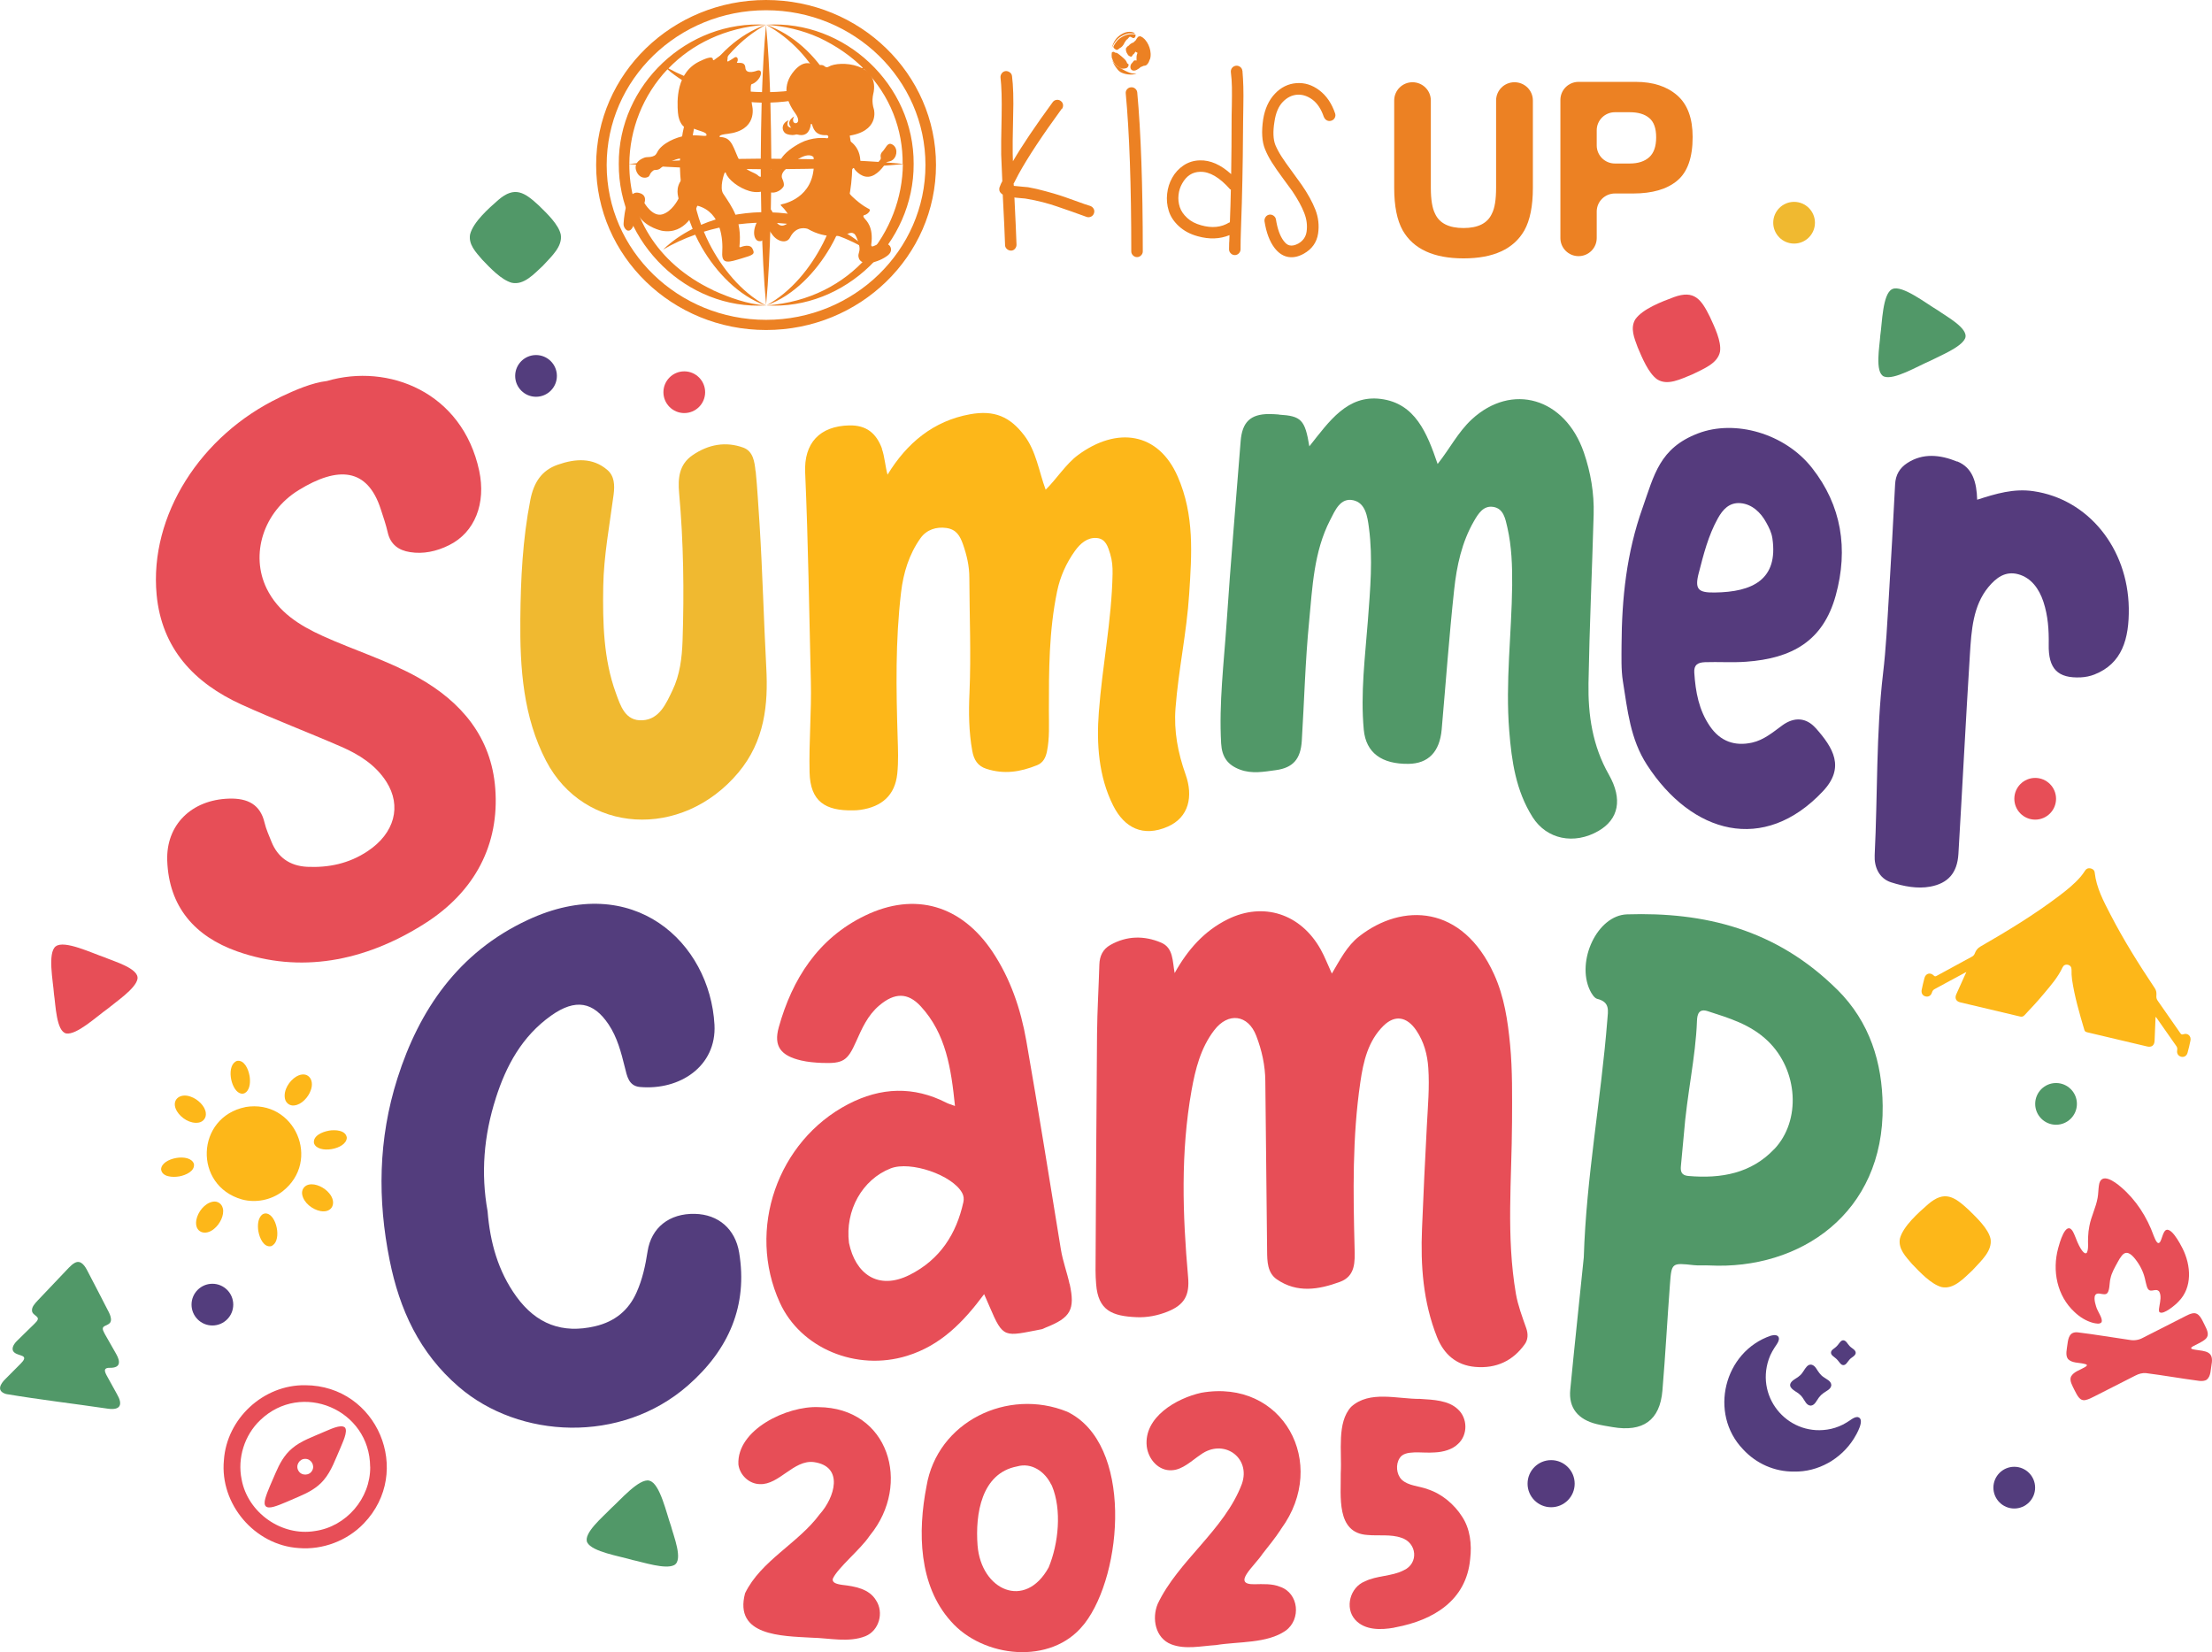 <?xml version="1.0" encoding="UTF-8"?>
<svg id="Layer_1" data-name="Layer 1" xmlns="http://www.w3.org/2000/svg" viewBox="0 0 295.88 220.98">
  <defs>
    <style>
      .cls-1 {
        fill: #553b7d;
      }

      .cls-2 {
        fill: #e74e57;
      }

      .cls-3 {
        fill: #f0b930;
      }

      .cls-4 {
        fill: #519868;
      }

      .cls-5, .cls-6 {
        fill: #ec8123;
      }

      .cls-6 {
        fill-rule: evenodd;
      }

      .cls-7 {
        fill: #533d7d;
      }

      .cls-8 {
        fill: #fdb719;
      }
    </style>
  </defs>
  <path class="cls-2" d="M157.13,130.14c1.74-3.12,3.95-5.63,7.09-7.18,4.77-2.36,9.76-.75,12.43,4.02.55.98.95,2.05,1.5,3.24,1.08-1.82,2.02-3.7,3.66-4.98,5.77-4.5,13.79-4.25,18.03,5.06,1.38,3.03,1.84,6.22,2.15,9.42.33,3.46.27,6.91.26,10.37-.03,7.65-.8,15.27.52,22.97.27,1.55.85,3.08,1.38,4.59.29.82.22,1.57-.2,2.15-1.56,2.19-3.78,3.28-6.63,3.03-2.53-.22-4.19-1.7-5.1-3.98-1.88-4.74-2.21-9.6-2.01-14.5.18-4.61.41-9.22.65-13.83.13-2.55.37-5.1.19-7.68-.12-1.79-.57-3.48-1.6-5.01-1.26-1.86-2.86-2.13-4.39-.63-2.07,2.04-2.7,4.78-3.1,7.55-1.08,7.33-.96,14.75-.77,22.18.05,1.84.14,3.77-1.99,4.54-2.78,1.01-5.68,1.53-8.41-.35-1.26-.87-1.29-2.4-1.3-3.78-.08-7.59-.16-15.18-.24-22.77-.02-2.08-.47-4.09-1.21-6.02-1.09-2.85-3.75-3.2-5.62-.76-1.82,2.37-2.53,5.22-3.04,8.07-1.47,8.26-1.2,16.6-.46,24.95.22,2.43-.48,3.73-2.78,4.64-1.31.52-2.71.79-4.1.73-3.28-.14-5.15-.89-5.42-4.41-.05-.62-.08-1.23-.08-1.85.06-10.55.11-21.11.2-31.66.03-3.08.22-6.16.31-9.24.03-1.14.47-2.06,1.46-2.62,2.2-1.25,4.54-1.28,6.8-.32,1.66.7,1.51,2.49,1.81,4.06"/>
  <path class="cls-2" d="M37.41,53.16c-10.56,5.04-17.45,15.78-16.46,26.38.68,7.2,5.01,11.81,11.36,14.7,4.35,1.98,8.89,3.7,13.34,5.64,2.41,1.05,4.6,2.44,6.03,4.68,2.07,3.25,1.11,6.88-2.49,9.28-2.54,1.7-5.3,2.23-8.11,2.1-2.36-.12-3.95-1.31-4.77-3.36-.33-.83-.71-1.65-.92-2.53-.56-2.42-2.23-3.31-4.76-3.23-5.02.15-8.43,3.52-8.26,8.29.22,6.2,3.71,10.14,9.35,12.14,8.37,2.96,16.99,1.41,25.03-3.68,6.85-4.32,10.05-10.68,9.5-18.07-.51-6.93-4.58-11.65-10.31-14.87-4.05-2.27-8.57-3.66-12.76-5.56-3.15-1.43-5.96-3.2-7.51-6.35-2.21-4.51-.49-10.23,4.29-13.17,5.24-3.22,9.18-2.99,10.97,2.55.33,1.02.69,2.04.93,3.1.36,1.61,1.44,2.41,3,2.65,1.75.28,3.52-.09,5.21-.93,3.47-1.72,4.95-5.61,4.03-9.95-2.26-10.54-12.17-14.42-20.37-12.01-2.01.24-4.17,1.17-6.31,2.18"/>
  <path class="cls-8" d="M117.99,60.04c-.78-2.12-2.12-3.19-4.4-3.14-3.95.09-6.07,2.37-5.89,6.31.41,9.37.53,18.57.76,27.93.1,4.04-.27,8.1-.17,12.19.1,3.86,2.09,5.14,5.84,5.06.29,0,.66-.02.97-.07,2.85-.41,4.62-1.95,4.92-4.83.17-1.68.1-3.25.05-4.85-.2-6.54-.31-12.91.46-19.43.31-2.58,1.06-5.07,2.6-7.23.81-1.14,2.13-1.55,3.46-1.36s1.82,1.05,2.22,2.18c.52,1.49.85,2.93.85,4.48.02,5.14.24,10.27.02,15.38-.12,2.61-.09,5.23.37,7.76.21,1.2.73,2.04,1.88,2.41,2.37.77,4.53.43,6.79-.48.8-.32,1.15-1,1.32-1.83.37-1.79.26-3.62.26-5.46,0-5.39,0-10.63,1.1-15.96.4-1.95,1.21-3.77,2.39-5.42.71-.99,1.67-1.82,2.9-1.72,1.23.09,1.52,1.2,1.81,2.13.28.93.33,1.71.32,2.64-.12,6.3-1.36,12.18-1.84,18.54-.32,4.16-.04,8.57,1.91,12.46,1.51,3.02,4.02,4.27,7.3,2.84,2.86-1.25,3.43-4.07,2.4-6.97-1.03-2.9-1.59-5.8-1.35-8.89.4-5.21,1.49-10.02,1.83-15.3.34-5.28.72-10.49-1.53-15.65-2.6-5.98-8.15-6.73-13.35-2.89-1.6,1.18-2.89,3.23-4.32,4.63-.9-2.42-1.26-5.17-2.88-7.28-1.89-2.48-3.98-3.4-7.23-2.81-4.89.88-8.46,3.84-11.04,8.08-.3-1.05-.39-2.46-.76-3.46"/>
  <path class="cls-7" d="M66.32,146.88c1.37-4.29,3.48-8.26,7.42-11.05,3.25-2.3,5.64-1.83,7.66,1.18,1.17,1.75,1.68,3.74,2.18,5.75.29,1.15.5,2.49,2.01,2.63,5.35.48,10.27-2.78,9.98-8.32-.61-11-10.86-20.64-25-14.01-9.29,4.33-14.51,12.07-17.4,21.14-2.61,8.19-2.67,16.32-1.05,24.37,1.32,6.58,3.96,12.38,9.26,16.94,8.07,6.95,21.67,7.64,30.62-.18,5.56-4.86,8.03-10.78,6.87-17.79-.52-3.16-2.78-5.11-5.92-5.18-3.41-.08-5.84,1.83-6.33,5.03-.29,1.87-.68,3.71-1.47,5.47-1.05,2.38-2.89,3.91-5.54,4.53-4.4,1.03-7.87-.29-10.54-3.97-2.46-3.4-3.52-7.27-3.85-11.41-.91-5.03-.52-10.08,1.1-15.12"/>
  <path class="cls-4" d="M171.05,55.44c-.44-.03-.88-.06-1.32-.06-2.47.01-3.58,1.08-3.78,3.63-.63,8.11-1.34,16.21-1.88,24.32-.36,5.36-1.03,10.7-.73,16.09.1,1.82.86,2.9,2.53,3.52,1.62.6,3.21.28,4.79.07,2.33-.32,3.32-1.51,3.47-3.93.33-5.32.46-10.65.98-15.95.44-4.61.63-9.34,2.81-13.57.68-1.32,1.37-3.02,3.09-2.65,1.64.36,1.9,2.16,2.1,3.68.55,4.15.17,8.27-.14,12.41-.37,4.85-1,9.71-.55,14.6.29,3.11,2.42,4.61,5.97,4.57,2.65-.03,4.18-1.59,4.45-4.58.55-6.24,1-12.49,1.67-18.71.34-3.2,1.03-6.37,2.64-9.16.58-1.01,1.27-2.13,2.59-1.92,1.39.22,1.62,1.6,1.89,2.76.58,2.55.66,5.14.64,7.73-.07,6.5-.92,12.95-.39,19.49.32,4.01.88,7.96,3.12,11.51,1.89,2.99,5.57,3.73,8.82,1.85,2.7-1.57,3.25-4.24,1.39-7.52-2.21-3.88-2.8-8.03-2.73-12.24.13-7.53.48-15.04.69-22.57.08-2.82-.39-5.61-1.31-8.29-2.53-7.33-9.64-9.37-14.99-4.43-1.83,1.69-2.96,3.95-4.57,5.97-1.42-4.16-3-8.11-7.59-8.7-4.48-.57-6.89,2.96-9.57,6.34-.58-3.57-1.09-4.06-4.06-4.24"/>
  <path class="cls-4" d="M245.76,132.38c-8.2-8.15-17.87-10.41-28.13-10.08-4,.13-6.81,6.26-4.96,10.15.21.45.6,1.06.97,1.15,1.76.43,1.45,1.6,1.36,2.81-.84,10.64-2.82,21.05-3.15,31.76-.6,5.91-1.24,11.8-1.81,17.71-.24,2.42,1.03,3.99,3.54,4.6.7.17,1.4.28,2.11.4,4.07.7,6.35-.9,6.68-4.9.4-4.74.65-9.52,1.01-14.27.21-2.82.26-2.81,3.18-2.49.69.08,1.39,0,2.08.04,12.11.62,23.38-6.96,23.19-21.36-.06-5.73-1.69-11.17-6.07-15.53M237.32,153.7c-3.05,3.22-7.04,3.98-11.5,3.59-.9-.08-1.05-.59-.98-1.32.15-1.62.3-3.25.38-4.07.44-5.7,1.59-10.43,1.77-15.36.03-.94.3-1.66,1.44-1.29,2.84.92,5.73,1.76,8.05,4,4.05,3.91,4.46,10.64.85,14.45"/>
  <path class="cls-2" d="M143.07,171.76c-.34-1.57-.91-3.07-1.17-4.67-1.52-9.32-3-18.62-4.62-27.88-.74-4.24-2.12-8.31-4.53-11.92-4.14-6.18-10.33-8.07-17.05-4.82-6.3,3.05-9.74,8.52-11.53,14.93-.72,2.57.3,3.81,2.98,4.44.89.21,1.84.29,2.77.33,2.89.11,3.45-.29,4.59-2.85.78-1.75,1.55-3.52,3.1-4.83,2.03-1.72,3.81-1.78,5.55.11,3.39,3.68,4.07,8.35,4.58,13.33-.6-.22-.9-.3-1.16-.44-4.37-2.22-8.73-2.09-13.15.21-9.4,4.91-13.59,16.72-9.12,26.53,2.78,6.11,10.23,9.22,17.02,7.12,4.53-1.4,7.54-4.53,10.31-8.25.27.63.49,1.13.71,1.63,1.87,4.38,1.95,4.03,6.99,3.06.18-.04.35-.15.53-.22,3.35-1.32,3.96-2.4,3.21-5.84M128.86,160.8c-.93,4.23-3.11,7.67-7.18,9.72-4.24,2.13-7.27-.15-8.12-4.28-.54-4.35,1.78-8.47,5.57-9.96,2.65-1.04,8.26.88,9.57,3.28.21.39.26.81.16,1.24"/>
  <path class="cls-3" d="M101.06,63.01c-.13-1.26-.32-2.66-1.64-3.14-2.32-.84-4.64-.46-6.79,1.02-1.82,1.25-1.96,3.11-1.79,5.06.59,6.54.68,13.14.46,19.76-.08,2.24-.34,4.54-1.36,6.65-.85,1.77-1.74,3.85-3.99,3.98-2.33.14-2.95-1.94-3.58-3.67-1.64-4.5-1.76-9.35-1.68-14.23.07-4.11.85-8.2,1.39-12.3.16-1.26.11-2.48-.86-3.3-1.93-1.64-4.23-1.52-6.62-.68-2.18.76-3.21,2.41-3.66,4.7-1.04,5.32-1.29,10.62-1.34,15.89-.07,6.66.4,13.18,3.44,19.01,5.09,9.78,18.15,10.6,25.72,1.58,3.54-4.23,4-9.11,3.74-14-.34-6.41-.5-12.83-.9-19.23-.17-2.37-.28-4.74-.52-7.09"/>
  <path class="cls-1" d="M242.87,97.39c-1.26-1.42-2.86-1.53-4.45-.38-1.22.89-2.47,1.97-4.06,2.32-2.31.51-4.24-.16-5.63-2.18-1.49-2.17-1.93-4.59-2.1-7.18-.06-1.01.41-1.36,1.43-1.4,1.71-.06,3.77.07,5.49-.06,6.12-.44,10.32-2.73,12.01-8.9,1.69-6.18.78-11.99-3.18-17.02-3.65-4.64-10.32-6.51-15.25-4.62-5.15,1.97-5.86,5.54-7.43,9.99-2.12,5.98-2.77,11.99-2.8,18.38,0,1.48-.07,3.21.18,4.78.62,3.85.98,7.73,3.22,11.18,5.99,9.24,15.63,11.94,23.53,3.54,3.01-3.19,1.38-5.82-.96-8.46M227.23,76.64c.63-2.44,1.26-4.99,2.56-7.32.63-1.13,1.5-2.15,3.03-2.02s2.7,1.24,3.43,2.58c.39.71.71,1.33.83,2.14.8,5.5-2.66,7.17-7.71,7.23-2.19.03-2.72-.39-2.14-2.62"/>
  <path class="cls-1" d="M261.79,61.74c-2.3-.94-4.6-1.16-6.68.2-.99.65-1.56,1.55-1.62,2.87-.26,5.03-.53,10.06-.84,15.07-.21,3.41-.37,6.83-.77,10.19-.94,8.03-.72,16.22-1.12,24.31-.08,1.55.57,3.12,2.21,3.64,1.71.54,3.49.89,5.23.57,2.37-.44,3.61-1.83,3.76-4.37.53-8.9.98-17.83,1.54-26.74.2-3.2.42-6.45,2.45-8.93,1.05-1.27,2.28-2.21,4.02-1.74,1.72.47,2.78,1.93,3.36,3.68.62,1.88.74,3.78.71,5.69-.07,3.29,1.21,4.57,4.3,4.42.62-.03,1.25-.16,1.81-.38,3.71-1.46,4.66-4.77,4.6-8.89-.13-8.02-5.43-14.56-12.74-15.63-2.65-.39-5.03.33-7.54,1.14-.07-2.3-.58-4.27-2.66-5.12"/>
  <path class="cls-7" d="M239.98,196.83c-2.62.03-5.08-1.07-6.84-2.99-4.58-4.78-2.56-13.05,3.74-15.19,1-.28,1.38.27.8,1.13-.44.64-.85,1.3-1.09,2.03-1.81,5.33,2.83,10.52,8.33,9.31.74-.17,1.43-.45,2.08-.85.45-.25,1-.78,1.5-.73,1.06.25-.2,2.37-.54,2.91-1.71,2.71-4.77,4.45-7.98,4.38h-.01Z"/>
  <path class="cls-7" d="M242.19,188.01c-.56-.04-.76-.64-1.06-1.05-.16-.23-.36-.43-.58-.6-.51-.36-1.52-.81-.91-1.54.31-.35.8-.52,1.13-.85.38-.32.58-.84.91-1.19.43-.46.93-.25,1.25.24.28.43.55.88.99,1.17.4.3,1.01.51,1.04,1.07-.04.56-.65.77-1.05,1.07-.23.16-.43.36-.6.58-.31.39-.54,1.06-1.1,1.1h-.01Z"/>
  <path class="cls-7" d="M248.23,180.94c-.04.45-.61.61-.86.94-.26.28-.47.79-.89.7-.26-.05-.45-.39-.65-.62-.18-.23-.43-.39-.65-.58-.35-.27-.35-.64,0-.9.23-.18.47-.35.65-.58.22-.26.41-.63.73-.63.4.03.57.5.83.75.25.31.82.5.83.91h0Z"/>
  <path class="cls-8" d="M32.83,148.07c6.6-1.09,10.21,7.2,4.94,11.3-1.52,1.15-3.57,1.56-5.41,1.06-6.51-1.85-6.18-10.99.46-12.35h.02Z"/>
  <path class="cls-8" d="M27.53,148.88c.08.62-.33,1.16-.94,1.27-1.12.2-2.36-.58-2.93-1.53-.85-1.46.38-2.49,1.86-1.93.91.31,1.91,1.23,2.01,2.17v.02Z"/>
  <path class="cls-8" d="M41.3,158.45c.92-.22,2.13.41,2.73,1.15,1.02,1.18.5,2.67-1.15,2.39-1.08-.2-2.26-1.1-2.46-2.22-.11-.61.26-1.18.87-1.32h.02Z"/>
  <path class="cls-8" d="M39.37,147.86c-.61.08-1.15-.33-1.26-.93-.21-1.12.58-2.37,1.53-2.94,1.47-.85,2.49.38,1.92,1.86-.31.9-1.23,1.91-2.17,2h-.02Z"/>
  <path class="cls-8" d="M29.81,161.62c.22.92-.41,2.13-1.16,2.73-1.18,1.02-2.67.49-2.39-1.16.2-1.08,1.1-2.26,2.22-2.46.61-.11,1.18.26,1.32.87v.02Z"/>
  <path class="cls-8" d="M34.56,164.7c-.12-.75-.08-1.66.43-2.17.25-.24.59-.29.9-.15,1.24.56,1.79,3.8.35,4.31-.98.16-1.52-1.11-1.67-1.96v-.02Z"/>
  <path class="cls-8" d="M43.98,151.23c.86-.15,2.28-.07,2.41.94-.04,1.59-3.9,2.24-4.39.74-.17-.98,1.1-1.52,1.96-1.67h.02Z"/>
  <path class="cls-8" d="M33.38,143.88c.12.75.09,1.66-.43,2.18-.26.24-.59.29-.9.15-1.24-.56-1.79-3.79-.35-4.31.98-.17,1.52,1.11,1.67,1.96v.02Z"/>
  <path class="cls-8" d="M23.96,157.35c-.86.15-2.29.08-2.41-.94.02-1.55,3.88-2.27,4.39-.73.15.97-1.1,1.51-1.96,1.67h-.02Z"/>
  <path class="cls-4" d="M5.05,176.29c-.15-.33-.67-.47-.76-.89-.1-.57.38-1.04.74-1.44,1.4-1.47,2.79-2.95,4.19-4.41.24-.24.51-.5.81-.65.83-.43,1.38.51,1.7,1.15.95,1.84,1.92,3.67,2.85,5.51.16.33.32.76.25,1.11-.07.48-.68.56-.97.79-.29.27.06.74.2,1.04.45.79.9,1.58,1.35,2.37.24.42.48.84.5,1.28.04.68-.64.81-1.18.8-.87-.02-.8.38-.47,1.01.46.84.93,1.68,1.39,2.52.79,1.35.51,2.18-1.21,1.94-4.53-.67-9.1-1.2-13.62-1.96-1.32-.39-.8-1.34-.07-2.04.67-.68,1.34-1.34,2.01-2.02.18-.19.41-.42.47-.66.07-.36-.43-.43-.72-.54-.2-.07-.41-.15-.57-.28-.53-.43-.14-1.09.29-1.53.76-.76,1.54-1.5,2.31-2.26.21-.23.58-.51.52-.84h0Z"/>
  <path class="cls-2" d="M40.84,185.28c9.62.05,14.48,11.55,7.83,18.48-2.22,2.32-5.5,3.57-8.72,3.3-5.88-.38-10.57-5.88-10-11.76.38-5.56,5.29-10.1,10.87-10.02h.02ZM49.51,196.19c-.04-7.65-9.18-11.54-14.7-6.24-2.1,1.99-3.08,5.08-2.49,7.93.82,4.45,5.34,7.65,9.82,6.9,4.17-.59,7.42-4.36,7.38-8.57v-.02Z"/>
  <path class="cls-2" d="M46.13,190.92c.46.54-.35,2.1-.6,2.76-.66,1.48-1.2,3.09-2.23,4.29-.86,1.03-2.06,1.67-3.28,2.19-1.07.44-2.42,1.1-3.42,1.38-1.03.28-1.4-.09-1.11-1.12.29-1.01.94-2.36,1.38-3.42.52-1.21,1.16-2.4,2.19-3.26,1.21-1.04,2.83-1.57,4.31-2.23.65-.25,2.22-1.07,2.75-.58h0ZM40.82,195.13c-.8-.01-1.32.91-.9,1.59.4.71,1.49.68,1.85-.05.37-.67-.16-1.55-.93-1.54h-.02Z"/>
  <path class="cls-8" d="M263.03,130c-.91.49-1.74.94-2.58,1.39-.55.3-1.09.6-1.64.89-.19.1-.32.23-.38.45-.13.45-.48.65-.89.54-.38-.1-.58-.45-.49-.89.11-.53.23-1.05.37-1.57.17-.62.78-.79,1.24-.33.14.14.23.13.38.05,1.59-.87,3.17-1.73,4.76-2.59.18-.1.29-.25.36-.44.14-.37.35-.66.72-.88,3.63-2.09,7.21-4.26,10.56-6.8,1.03-.78,2.04-1.59,2.89-2.58.21-.25.4-.52.58-.8.17-.26.42-.36.73-.29.31.07.52.26.55.56.23,2.06,1.19,3.84,2.11,5.62,1.76,3.41,3.8,6.66,5.93,9.85.22.32.24.66.21,1.01-.02.25.03.45.17.65,1.02,1.45,2.03,2.9,3.04,4.36.12.17.21.2.42.13.57-.19,1.04.25.93.84-.11.55-.24,1.1-.39,1.64-.11.41-.45.62-.83.54-.4-.09-.63-.42-.56-.85.04-.22.02-.4-.11-.58-.89-1.27-1.78-2.54-2.67-3.81-.02-.03-.05-.05-.11-.1-.04,1.09-.09,2.14-.13,3.2-.03.62-.39.9-1,.76-2.65-.62-5.3-1.25-7.95-1.88-.19-.05-.37-.08-.44-.32-.66-2.23-1.31-4.45-1.65-6.75-.06-.44-.08-.87-.07-1.31,0-.33-.14-.57-.47-.66-.33-.08-.59.05-.73.34-.61,1.32-1.55,2.39-2.47,3.49-.83,1-1.72,1.96-2.62,2.91-.17.18-.33.23-.58.18-2.67-.64-5.35-1.27-8.02-1.9-.56-.13-.76-.56-.52-1.09.43-.97.87-1.93,1.35-2.99"/>
  <path class="cls-2" d="M288.86,175.52c-.16-.26-.03-.61,0-.9.1-.59.26-1.3-.03-1.85-.51-.67-1.35.51-1.69-.79-.1-.31-.16-.67-.24-.99-.23-.96-.69-1.83-1.3-2.6-.49-.61-1.16-1.24-1.79-.43-.2.24-.37.53-.52.81-.39.72-.83,1.44-.99,2.23-.17.55-.05,1.81-.57,2.07-.34.13-.76-.08-1.11-.05-.73.07-.39,1.24-.25,1.7.19.72.97,1.65.73,2.14-.23.29-.74.17-1.17.07-.91-.25-1.75-.78-2.44-1.44-2.34-2.16-3.01-5.52-2.18-8.56.17-.63.97-3.59,1.88-2.34.36.56.57,1.39.91,2.02.15.28.71,1.35,1.05.93.26-.57.1-1.28.16-2.11.02-.49.07-.97.17-1.45.24-1.29.88-2.48,1.1-3.76.1-.53.09-1.1.17-1.63.23-1.92,2.14-.53,2.96.19,2.01,1.71,3.47,4,4.37,6.5.16.36.51,1.43.89.78.17-.3.32-.98.53-1.31.72-1.12,2.15,1.66,2.44,2.23,1.14,2.27,1.34,5.23-.53,7.1-.37.43-2.04,1.82-2.52,1.44h0Z"/>
  <path class="cls-2" d="M279.15,182.59c-.02-.08-.18-.14-.4-.18-.7-.17-1.58-.08-2.12-.62-.41-.5-.15-1.39-.08-2.03.11-.87.32-1.66,1.38-1.55,2.32.28,4.62.68,6.94,1.01.6.11,1.21.02,1.74-.27,1.93-.98,3.85-1.96,5.78-2.94.26-.13.54-.27.82-.33.99-.26,1.35.93,1.72,1.61.3.6.63,1.28.13,1.77-.46.44-1.1.67-1.64.97-.66.34-.2.44.21.5,1.37.21,2.53.17,2.19,1.99-.13.67-.07,1.53-.63,2.01-.28.2-.67.2-1.01.17-2.38-.31-4.77-.74-7.14-1.04-.49-.04-.96.1-1.39.32-1.85.94-3.7,1.88-5.55,2.82-.34.17-.72.37-1.09.45-.85.23-1.2-.73-1.53-1.33-.26-.54-.7-1.26-.46-1.79.36-.67,1.22-.88,1.83-1.25.2-.11.32-.22.3-.3h0Z"/>
  <path class="cls-4" d="M72.66,35.51c-1.26,1.16-2.58,2.66-4.21,2.31-1.38-.38-2.87-1.96-3.94-3.08-.87-1.01-1.87-2.04-1.63-3.39.42-1.66,2.49-3.48,3.78-4.61,2.2-1.89,3.51-1.02,5.43.76,1.08,1.06,2.63,2.52,2.92,3.88.25,1.58-1.2,2.87-2.33,4.1l-.02.02Z"/>
  <path class="cls-2" d="M226.41,50.06c-1.59.64-3.36,1.58-4.76.67-1.16-.84-1.99-2.85-2.59-4.27-.46-1.25-1.03-2.57-.32-3.75.98-1.4,3.56-2.37,5.17-2.97,2.72-.99,3.65.29,4.81,2.64.63,1.37,1.56,3.29,1.35,4.66-.32,1.57-2.14,2.26-3.64,3.01h-.03Z"/>
  <path class="cls-8" d="M263.91,169.84c-1.26,1.17-2.58,2.66-4.21,2.31-1.38-.38-2.87-1.96-3.94-3.08-.87-1.01-1.87-2.04-1.63-3.39.42-1.66,2.49-3.48,3.78-4.61,2.2-1.89,3.51-1.02,5.43.76,1.08,1.06,2.63,2.52,2.92,3.88.25,1.58-1.2,2.87-2.33,4.1l-.02.02Z"/>
  <path class="cls-7" d="M71.7,53.07h0c-1.54,0-2.79-1.25-2.79-2.79s1.25-2.79,2.79-2.79,2.79,1.25,2.79,2.79-1.25,2.79-2.79,2.79"/>
  <path class="cls-1" d="M207.48,201.6h0c-1.74,0-3.15-1.41-3.15-3.15s1.41-3.15,3.15-3.15,3.15,1.41,3.15,3.15-1.41,3.15-3.15,3.15"/>
  <path class="cls-7" d="M269.43,201.77h0c-1.54,0-2.79-1.25-2.79-2.79s1.25-2.79,2.79-2.79,2.79,1.25,2.79,2.79-1.25,2.79-2.79,2.79"/>
  <path class="cls-4" d="M275.02,150.44h0c-1.54,0-2.79-1.25-2.79-2.79s1.25-2.79,2.79-2.79,2.79,1.25,2.79,2.79-1.25,2.79-2.79,2.79"/>
  <path class="cls-2" d="M91.53,55.25h0c-1.54,0-2.79-1.25-2.79-2.79s1.25-2.79,2.79-2.79,2.79,1.25,2.79,2.79-1.25,2.79-2.79,2.79"/>
  <path class="cls-3" d="M239.98,32.58h0c-1.54,0-2.79-1.25-2.79-2.79s1.25-2.79,2.79-2.79,2.79,1.25,2.79,2.79-1.25,2.79-2.79,2.79"/>
  <path class="cls-2" d="M272.23,109.63h0c-1.54,0-2.79-1.25-2.79-2.79s1.25-2.79,2.79-2.79,2.79,1.25,2.79,2.79-1.25,2.79-2.79,2.79"/>
  <path class="cls-7" d="M28.41,177.29h0c-1.54,0-2.79-1.25-2.79-2.79s1.25-2.79,2.79-2.79,2.79,1.25,2.79,2.79-1.25,2.79-2.79,2.79"/>
  <path class="cls-4" d="M253.09,38.68c-1.28.62-1.33,4.54-1.58,6.19-.08,1.39-.77,4.95.49,5.49,1.32.52,4.44-1.35,6.15-2.08,1.25-.66,4.19-1.81,4.71-3.03.53-1.32-2.59-2.97-3.68-3.76-1.47-.85-4.78-3.45-6.07-2.82h-.01Z"/>
  <path class="cls-2" d="M7.45,126.58c-1.12.88-.34,4.72-.23,6.38.22,1.38.3,5,1.64,5.27,1.4.23,4.06-2.26,5.57-3.33,1.08-.91,3.71-2.65,3.96-3.96.24-1.4-3.16-2.35-4.4-2.89-1.61-.53-5.4-2.36-6.53-1.47h-.01Z"/>
  <path class="cls-4" d="M86.86,198.04c-1.38-.34-3.92,2.64-5.17,3.75-.95,1.02-3.75,3.32-3.13,4.54.68,1.24,4.28,1.8,6.06,2.33,1.39.29,4.38,1.29,5.56.68,1.25-.67-.1-3.94-.43-5.24-.58-1.59-1.47-5.71-2.87-6.04h-.01Z"/>
  <path class="cls-6" d="M148.73,7.03c-.05.13-.04.51-.02.67.03.04.12.32.15.4.1.24.26.47.44.64.09.08.19.17.29.23h.03s.03.02.05.05c.06,0,.12.04.18.06.07.02.14.04.21.05.18.03.3.02.47.02.02-.02.03-.01.06-.02.08-.01.16-.05.2-.1.07-.08.08-.05.13-.18.14-.32-.08-.29-.15-.39-.02-.03-.07-.16-.09-.21-.08-.15-.15-.24-.27-.35-.06-.06-.09-.1-.16-.15-.03-.03-.04-.04-.08-.07-.03-.03-.05-.04-.08-.07-.13-.12-.55-.47-.7-.53-.09-.04-.24-.03-.25-.04-.06-.03-.06-.1-.2-.11-.11,0-.16.06-.23.08"/>
  <path class="cls-6" d="M148.93,6.29s.02.05.05.12c.02.05.05.06.09.08.07.04.23.28.47.13.18-.11.09-.09.2-.16.22-.13.26-.14.4-.3.28-.34.19-.37.41-.65.05-.06.1-.17.15-.21.04-.03.08-.03.11-.06.03-.03.05-.07.08-.1.16-.16.19-.31.42-.18.1.05.32.24.49.04.07-.08.09-.12.09-.26v-.11c-.2-.08-.81-.07-1.07,0-.46.12-1,.41-1.32.75-.03.03-.04.05-.07.08-.18.22-.28.35-.42.61-.04.07-.06.14-.09.21"/>
  <path class="cls-6" d="M152,9.84c-.51,0-.67,0-1.16-.22-.2-.08-.51-.24-.7-.35-.06-.04-.17-.11-.23-.12-.04-.01,0,0-.04-.02l-.02-.02s.04,0,.06.02c.3.07.32.04.61,0h0c-.17-.01-.29,0-.47-.03-.07-.01-.14-.03-.21-.05-.07-.02-.13-.05-.18-.06-.01,0-.04.03-.04,0t-.02-.01s0,0,0,0c0,0,0,0,0,0-.19-.11-.36-.26-.47-.39-.07-.08-.13-.14-.19-.24-.03-.05-.13-.27-.14-.29.05.32.28.68.43.89.2.28.35.5.63.68.24.15.67.28,1.01.32.41.05.8.03,1.16-.11"/>
  <path class="cls-6" d="M148.75,6.35s.17-.35.2-.41c.4-.72.94-1.14,1.73-1.4.46-.15.64-.06,1.12-.05-.05-.13-.32-.19-.45-.22-.74-.11-1.42.28-1.91.75-.1.1-.22.25-.3.38-.14.22-.34.65-.4.95"/>
  <path class="cls-6" d="M152.97,5.13h0s-.01-.02-.05-.05c-.02-.02-.02-.02-.06-.04.01.02.02.03.04.05.03.02.02.01.06.04"/>
  <path class="cls-6" d="M152.22,4.94c-.04.07-.11.14-.16.21-.11.16-.1.23-.25.34-.06.04-.06.05-.1.09-.16.17-.03.07-.24.15-.35.15-.47.38-.55.42-.05.03-.09.04-.12.07-.04.03-.04.06-.08.11-.04.05-.06.04-.09.1-.08.15.01.51.08.63.05.09.1.16.15.25.06.11.1.12.21.19.3.18.33.05.46-.17.04-.07.06-.05.11-.09.12-.1.19-.29.25-.33.07.05.15.12.26.15,0,.09-.09.21-.12.47-.02.18,0,.38,0,.57-.24-.03-.32-.09-.51.22-.03.05-.11.11-.18.2-.06.08-.09.17-.12.28-.11.55.32.79.8.56.08-.04.29-.17.36-.22.16-.14.15-.17.36-.23.11-.03.15-.1.28-.11.29-.02.38-.12.5-.28.06-.08.11-.14.15-.24.04-.08.07-.23.11-.28.12-.16.15-.63.13-.86-.03-.53-.21-1.05-.48-1.48-.07-.12-.35-.48-.45-.53-.03-.03-.03-.02-.06-.04-.02-.02-.03-.03-.04-.05l-.18-.11c-.05-.03-.12-.07-.19-.09-.05.02-.1.02-.15.04-.05.02-.09.04-.14.05"/>
  <path class="cls-5" d="M188.93,11h0c1.36,0,2.46,1.09,2.46,2.44v11.67c0,1.58.19,2.73.56,3.46.58,1.29,1.86,1.93,3.81,1.93s3.22-.64,3.8-1.93c.38-.73.56-1.88.56-3.46v-11.67c0-1.35,1.1-2.44,2.46-2.44s2.46,1.09,2.46,2.44v11.68c0,2.44-.38,4.34-1.14,5.7-1.42,2.49-4.13,3.74-8.13,3.74s-6.71-1.25-8.14-3.74c-.76-1.36-1.14-3.26-1.14-5.7v-11.68c0-1.35,1.1-2.44,2.45-2.44"/>
  <path class="cls-5" d="M224.34,24.17c-1.37,1.14-3.33,1.71-5.88,1.71h-2.45c-1.34,0-2.43,1.08-2.43,2.42v3.54c0,1.34-1.09,2.42-2.43,2.42s-2.43-1.08-2.43-2.42V13.37c0-1.34,1.09-2.42,2.43-2.42h7.64c2.32,0,4.17.6,5.55,1.8,1.38,1.2,2.07,3.06,2.07,5.58,0,2.75-.69,4.69-2.06,5.83M220.6,15.78c-.62-.52-1.49-.77-2.61-.77h-1.98c-1.34,0-2.43,1.08-2.43,2.42v2.02c0,1.34,1.09,2.42,2.43,2.42h1.98c1.12,0,1.99-.28,2.61-.84.62-.56.93-1.44.93-2.66s-.31-2.08-.93-2.59"/>
  <path class="cls-5" d="M142.02,14.55c-2.59,3.55-4.51,6.45-5.76,8.72l-.62,1.19-.06.09.03.31c.1,0,.21.01.31.03.23.02.53.05.92.09.35.04.57.06.68.06.78.14,1.57.32,2.35.54.79.21,1.42.4,1.89.55.47.15,1.17.4,2.09.73.92.34,1.59.57,2,.69.2.08.35.21.45.4.09.18.1.38.03.58-.07.2-.2.35-.38.44-.18.09-.38.11-.58.05l-2.03-.73-2.03-.7c-.45-.16-1.05-.34-1.8-.54-.75-.19-1.49-.35-2.23-.47-.06-.02-.25-.04-.55-.06-.41-.04-.73-.07-.95-.09l-.09-.03c.14,2.9.24,5.01.28,6.33,0,.2-.07.39-.21.55-.14.16-.32.24-.52.24s-.39-.07-.55-.21c-.16-.14-.25-.32-.25-.52-.04-1.29-.14-3.54-.31-6.76-.12-.08-.23-.17-.31-.27-.12-.14-.17-.32-.15-.52,0-.06,0-.12.03-.18.02-.04.04-.09.06-.15.02-.08.06-.18.12-.31l.19-.37c-.06-1.35-.11-2.53-.15-3.55-.02-.75,0-2.5.06-5.23.04-2.2-.01-3.89-.15-5.08-.02-.2.04-.39.17-.57.13-.17.3-.27.51-.29.2-.02.39.04.57.17.17.13.27.3.29.51.16,1.26.22,3.03.15,5.29-.06,2.69-.08,4.4-.06,5.14l.03.95c1.21-2.08,2.99-4.72,5.33-7.92.12-.16.29-.26.49-.29.21-.03.4.01.57.14.17.12.28.28.31.49.03.2-.02.4-.14.58"/>
  <path class="cls-5" d="M152.12,12.38c.49,5.3.74,12.39.74,21.25,0,.2-.08.38-.23.53-.15.15-.33.23-.54.23s-.39-.08-.54-.23c-.15-.15-.23-.33-.23-.53,0-8.89-.25-15.93-.74-21.13-.02-.2.03-.39.17-.55.13-.16.31-.26.52-.27.22-.02.4.03.57.17.16.13.26.31.28.53"/>
  <path class="cls-5" d="M166.19,9.47c.06.69.1,1.4.12,2.12.02.72.02,1.6,0,2.63-.02,1.03-.03,1.71-.03,2.03,0,1.9-.06,7.1-.17,10.9-.11,3.8-.17,4.3-.17,6.2,0,.2-.08.38-.23.54-.15.15-.33.23-.54.23s-.39-.08-.54-.23c-.15-.15-.23-.33-.23-.54,0-1.26.02-.33.06-1.9-1.29.53-2.71.58-4.25.15-1.03-.28-1.87-.74-2.54-1.36-.67-.62-1.11-1.3-1.34-2.05-.23-.74-.3-1.5-.21-2.28.08-.77.31-1.49.68-2.14.37-.67.88-1.22,1.52-1.65.65-.43,1.37-.65,2.17-.67,1.4-.04,2.79.57,4.19,1.84.04-1.75.06-5.67.06-7.03,0-.39,0-1.08.03-2.08.02-1,.02-1.84.01-2.54-.01-.69-.06-1.35-.14-1.99-.02-.22.04-.42.17-.58.13-.16.31-.25.52-.28.21-.02.4.04.57.17.16.13.26.3.28.51M164.56,25.34c-1.42-1.61-2.76-2.4-4.03-2.36-1.03.02-1.83.54-2.4,1.56-.27.47-.43.98-.49,1.54-.06.56,0,1.1.17,1.62.17.52.5,1,.99,1.45.48.45,1.1.77,1.86.98,1.44.41,2.69.29,3.76-.37.04,0,.07,0,.09-.03.02-.55.05-1.33.08-2.33.03-1,.05-1.67.05-2.02l-.06-.06Z"/>
  <path class="cls-5" d="M177.09,15.68c-.35-1.06-.86-1.84-1.52-2.34-.67-.5-1.36-.72-2.06-.67-.71.05-1.35.37-1.92.96-.57.59-.94,1.46-1.11,2.6-.23,1.37-.18,2.43.12,3.18.21.49.48,1,.82,1.53.34.53.81,1.2,1.42,2.02.6.82,1.03,1.41,1.28,1.77.8,1.16,1.41,2.26,1.82,3.3.41,1.04.53,2.11.37,3.21-.18,1.18-.82,2.08-1.91,2.69-.8.45-1.56.58-2.28.4-.62-.16-1.16-.55-1.63-1.16-.66-.86-1.11-2.05-1.35-3.58-.02-.2.03-.39.15-.57.12-.17.29-.27.49-.31.21-.03.4.02.57.14.17.12.28.28.32.49.2,1.28.55,2.25,1.05,2.9.25.33.5.52.77.58.33.08.72,0,1.17-.24.64-.37,1.01-.9,1.11-1.59.12-.82.02-1.66-.32-2.52-.34-.87-.87-1.83-1.58-2.89-.18-.26-.6-.83-1.23-1.68-.64-.86-1.14-1.59-1.52-2.19-.38-.6-.68-1.19-.91-1.76-.41-1-.49-2.32-.25-3.97.23-1.43.75-2.57,1.57-3.44.82-.87,1.79-1.34,2.89-1.42,1.09-.08,2.11.24,3.06.96.95.72,1.66,1.76,2.11,3.1.06.2.05.4-.05.58-.09.18-.24.31-.45.38-.21.07-.4.06-.59-.03-.18-.09-.32-.24-.4-.44"/>
  <path class="cls-5" d="M102.47,0c-12.55,0-22.73,9.88-22.73,22.07s10.18,22.07,22.73,22.07,22.73-9.88,22.73-22.07S115.02,0,102.47,0M102.47,42.78c-11.77,0-21.32-9.27-21.32-20.71S90.69,1.37,102.47,1.37s21.32,9.27,21.32,20.7-9.55,20.71-21.32,20.71"/>
  <path class="cls-5" d="M102.48,3.31s0,0,0,0c0,0,0,0,0,0-10.52-.67-19.79,8.05-19.71,18.61-.07,10.55,9.17,19.58,19.68,18.93,0,0,0,0,0,0,0,0,0,0,0,0,.01,0,.02,0,.04,0,0,0,0,.02,0,.03,0,0,0-.02,0-.03.01,0,.02,0,.04,0,0,0,0,0,0,0,0,0,0,0,0,0,10.51.65,19.75-8.38,19.68-18.93.07-10.56-9.19-19.28-19.71-18.61M120.75,21.92c-2.23-.21-4.49-.36-6.77-.46-.07-3.36-.86-6.7-2.39-9.69,1.45-.68,2.79-1.53,3.96-2.56,3.57,3.6,5.23,8.18,5.19,12.71M102.47,3.31s0,0,0,0c3.38,1.87,5.9,4.67,7.59,7.95-2.28.65-4.66,1.01-7.05,1.06-.1-3.03-.27-6.05-.55-9.02M101.76,21.22c-3.1.02-6.25.07-9.39.19.07-3.15.74-6.29,2.01-9.12,2.34.91,4.91,1.39,7.5,1.44-.07,2.51-.1,5.02-.12,7.49M101.76,22.63c.01,1.9.03,3.82.07,5.75-2.79.07-5.57.63-8.05,1.69-.88-2.42-1.35-5.02-1.41-7.62,3.14.12,6.29.16,9.39.18M103.17,22.64c3.1-.02,6.25-.07,9.39-.18-.06,2.63-.54,5.24-1.43,7.68-2.47-1.08-5.24-1.66-8.03-1.74.04-1.93.06-3.85.07-5.76M103.17,21.22c-.02-2.48-.05-4.98-.12-7.5,2.58-.07,5.14-.57,7.48-1.49,1.29,2.85,1.97,6.01,2.03,9.18-3.14-.12-6.29-.16-9.39-.18M109.55,5.03c2.33,1.1,4.28,2.47,5.86,4.03-1.35.75-2.79,1.38-4.27,1.87-.04-.06-.07-.13-.11-.19-1.93-3.31-4.92-6.15-8.56-7.43,2.46.17,4.87.73,7.07,1.72M102.47,3.3s0,0,0,0h0c-.28,2.96-.44,5.99-.54,9.02-2.39-.04-4.78-.37-7.08-1.01,1.68-3.3,4.22-6.14,7.62-8.01,0,0,0,0,0,0h0s0,0,0,0M102.45,3.31c-3.63,1.28-6.63,4.11-8.55,7.43-.05.09-.1.17-.15.26-1.51-.48-2.96-1.1-4.34-1.85,3.1-3.21,7.52-5.45,13.04-5.84M89.28,9.27c1.19,1.03,2.55,1.89,4.02,2.56-1.5,2.97-2.29,6.29-2.35,9.63-2.28.1-4.54.25-6.77.46.03-4.61,1.82-9.18,5.1-12.65M95.39,38.81c-7.75-3.65-11.25-10.3-11.21-16.87,2.23.21,4.49.36,6.77.46.06,2.81.62,5.61,1.7,8.21-1.46.74-2.8,1.66-3.95,2.77,1.36-.8,2.8-1.46,4.29-1.99.27.58.56,1.15.88,1.7,1.92,3.31,4.9,6.47,8.53,7.76-2.44-.17-4.83-1.04-7.02-2.03M102.42,40.84c-3.34-1.82-5.89-5.03-7.56-8.3-.26-.51-.49-1.02-.71-1.55,2.49-.76,5.11-1.17,7.73-1.21.1,3.6.27,7.53.6,11.05-.02,0-.03,0-.05,0M102.47,40.84c.33-3.52.5-7.45.6-11.05,2.62.07,5.22.49,7.7,1.27-.21.5-.43,1-.68,1.48-1.67,3.27-4.22,6.47-7.56,8.3-.02,0-.03,0-.05,0M102.53,40.84c3.63-1.29,6.61-4.45,8.53-7.76.31-.53.59-1.07.85-1.62,1.51.55,2.96,1.24,4.33,2.08-1.15-1.15-2.5-2.1-3.97-2.86,1.1-2.61,1.67-5.43,1.73-8.27,2.28-.1,4.54-.25,6.77-.46-.08,8.96-6.74,18.07-18.22,18.9"/>
  <path class="cls-5" d="M114.25,22.56s.8,1.17,1.93,1.08c1.1-.09,2.01-1.37,2.28-1.8.06-.09.15-.16.26-.19.26-.07.49-.09.72-.29.67-.58.62-1.75-.18-2.08-.57-.24-.77.54-1.23,1.01-.27.28-.26.57-.22.75.03.12,0,.24-.07.34-.2.28-.66.76-1.37.82-.81.07-1.14-.38-1.25-.57-.03-.05-.04-.11-.04-.17-.12-2.34-1.99-2.8-1.95-3.1.02-.18.18-.17.18-.17,4.42-.55,3.59-3.55,3.59-3.55-.34-1.04-.13-1.89-.11-1.97,0,0,0-.01,0-.02,1.07-4.19-4.48-4.62-5.97-3.72-.16.1-.36.08-.5-.05-.13-.12-.31-.19-.5-.19-.14,0-.27.04-.38.1-.14.08-.32.08-.46-.02-.47-.33-1.49-.75-2.73.68-1.69,1.97-1.12,3.99.11,5.68.32.44.42.77.41.99,0,0,0,0,0,0,0,.06-.02.12-.05.17-.06.13-.18.19-.3.19,0,0,0,0,0,0,0,0,0,0,0,0-.03,0-.07,0-.1-.02-.01,0-.03,0-.04-.01,0,0,0,0,0,0-.06-.03-.1-.08-.14-.13,0-.01-.02-.02-.02-.04,0-.01,0-.03-.01-.04-.06-.15-.05-.38.12-.67,0,0-.41.23-.6.6-.23.46.21.92.21.92-.89-.14-.35-1.01-.35-1.01,0,0-.28.12-.43.26-.67.61-.31,1.43.19,1.59.6.2,1,.13,1.18.07.08-.03.17-.02.25,0,1.45.38,1.72-.88,1.77-1.36h0s0,0,0,0,.02-.08.08-.07c.06,0,.08.07.08.07.17.48.38,1.49,1.89,1.44.02,0,.02,0,.04,0,.01,0,.02,0,.04,0,.12,0,.22.1.22.22,0,.09-.06.17-.14.2,0,0,0,0,0,0,0,0-1.4-.25-3.04.37-.55.21-1.92.94-2.73,1.84-.52.57-.85,1.34-.89,1.45-.01.03-.04.05-.06.05-.75.14-1.14.9-1.23,1.1-.01.03-.05.05-.08.05-.25-.05-.43.04-.56.16-.18.16-.45.18-.62,0-.49-.5-1.63-.6-2.27-1.57-.85-1.29-1.04-3.12-2.18-3.5-.59-.2-.74-.03-.75-.19-.02-.24.83-.33.94-.34,0,0,.02,0,.03,0l.78-.13c3.46-.77,2.59-3.76,2.59-3.76,0,0-.37-2.72-.03-2.78.34-.06,1.08-.64,1.21-1.3.15-.73-.5-.5-.5-.5,0,0-1.52.62-1.57-.4s-1.31-.44-1.11-.74c.2-.3.04-.56.04-.56,0,0-.13-.25-.45-.01-.18.14-.78.48-.78.48-.06.02-.13-.03-.12-.1.03-.13.06-.37.07-.78.02-.69-1.35.31-1.85.7-.06.04-.14,0-.14-.07.03-.67-1.52.12-1.52.12-3.51,1.46-3.26,5.57-3.16,6.95.1,1.38.8,2.08,1.12,2.02.32-.06.3-.45.3-.45.26.77,2.2.89,2.38,1.33.19.45-.49.11-2.24.16-1.2.04-3.08.71-4.03,1.81-.28.33-.28.51-.5.77-.2.24-.68.33-.97.33-.2,0-.4.02-.58.09-1.83.71-.9,2.07-.9,2.07,0,0,.4.76,1.22.57.59-.13.25-.48.95-.96.12-.09.63.05.98-.33.04-.04,1.65-1.36,3.03-1.27.38.02.69.37.67.74-.05.76-.65,1.75-.91,2.08-.93,1.17-.45,2.34-.44,2.53,0,.01,0,.02,0,.04-.09.18-.87,1.7-2.13,2.09-1.34.42-2.43-1.5-2.43-1.51,0-.02.47-1.13-.83-1.37-1.78-.32-1.96,4.13-1.96,4.21,0,.45.37.86.61.86.73.09.98-1.7,1.09-1.85.13-.17.31-.16.43.01.98,1.43,2.94,1.84,2.97,1.85h0c3.21.61,4.54-2.73,4.74-3.28.01-.04.06-.07.11-.05,3.13.89,3.36,4.52,3.25,6.22-.11,1.72.95,1.3,2.58.82,1.63-.48,1.84-.58,1.45-1.33-.32-.61-1.26-.31-1.61-.17-.06.02-.12-.03-.12-.09.38-3.56-1.03-5.34-2.18-7.09-.5-.77.11-2.64.21-2.79.04-.06.13-.04.15.03.3.92,1.77,2.02,3.15,2.42.96.28,1.71.09,2.09-.05.15-.06.32-.02.45.08.57.45,1.58,0,1.93-.5.04-.06.35-.25-.08-1.21-.26-.59.39-1.17.39-1.17,2.91-2.86,3.79-1.69,3.8-1.68h0c.52,5.08-3.45,6.15-4.32,6.32-.07.01-.09.1-.04.15,1.26,1.22,1.59,2.28.37,2.66-.39.12-.82-.09-1.09-.63-.24-.47-.34-1.24-.62-1.47-.42-.35-1.05.42-1.52,1.09-1.13,1.6-.77,2.99-.11,3.11.66.12.86-.53,1.07-1.37.15-.58.12-.31.78.55.71.94,1.91,1.17,2.33.35.85-1.69,2.27-1.2,2.36-1.17,0,0,0,0,.01,0,2.57,1.49,4.79.89,5.62.57.27-.1.57-.01.73.23.29.44.46,1.12.56,1.57.05.25.03.51-.04.75-.06.18-.11.41-.08.6.22,1.49,2.73.76,3.9-.15.7-.54.45-1.16.22-1.37-.63-.57-1.67-.09-2.07.1-.41.19-.34-.2-.34-.2.33-2.35-.64-3.18-.92-3.52-.28-.34-.02-.42-.02-.42,0,0,.3-.02.61-.37.31-.35.02-.46.02-.46,0,0-.92-.39-2.28-1.69-1.36-1.3-.28-2.85-.05-3.42.24-.57.38-.28.38-.28"/>
  <path class="cls-2" d="M116.28,205.48c-1.16,1.74-4.24,4.24-4.88,5.68-.12.5.4.71,1.29.83,1.67.19,3.57.52,4.49,2.06,1.08,1.64.41,4.04-1.4,4.79-2.24.9-4.82.26-7.18.21-4.05-.23-10.45-.22-8.94-5.94,2.11-4.37,7.12-6.68,9.99-10.58,1.99-2.21,3.3-6.4-.8-6.97-2.68-.33-4.64,3.06-7.2,2.95-1.45-.02-2.7-1.21-2.88-2.63-.23-4.68,6.53-7.85,10.7-7.67,9.43.08,12.46,10.29,6.94,17.1l-.12.16Z"/>
  <path class="cls-2" d="M144.93,217.33c-4.34,5.44-13.48,4.41-17.75-.49-4.32-4.81-4.43-11.98-3.25-18.04,1.44-8.66,10.87-13.2,18.81-9.98,8.85,4.25,7.49,21.66,2.34,28.33l-.15.18ZM140.6,198.55c-.82-1.69-2.59-2.97-4.55-2.41-4.79.91-5.61,6.38-5.29,10.57.48,6,6.36,8.67,9.51,2.94,1.32-3.18,1.78-7.7.44-10.91l-.1-.19Z"/>
  <path class="cls-2" d="M171.28,204.64c-.73,1.11-1.56,2.12-2.39,3.18-1.1,1.67-4.19,4.14-1.09,4.08,1.11-.02,2.4-.09,3.42.34,2.53.85,2.84,4.37.75,5.87-2.49,1.74-6.29,1.43-9.33,1.93-1.96.12-4.09.62-5.96-.1-2.14-.82-2.64-3.46-1.82-5.42,2.73-5.76,8.96-9.91,11.26-16.05,1.23-3.53-2.46-6.12-5.51-3.91-1.22.82-2.43,2.03-3.85,2.09-1.74.13-3.15-1.41-3.37-3.19-.42-3.92,4-6.44,7.29-7.17,10.95-1.93,17.08,9.45,10.71,18.17l-.11.17Z"/>
  <path class="cls-2" d="M186.48,217.71c-1.77.31-3.9.37-5.2-1.05-1.45-1.61-.68-4.36,1.28-5.14,1.61-.8,3.63-.66,5.21-1.49,2.03-.92,1.78-3.69-.34-4.35-1.38-.49-3.07-.23-4.52-.37-4.24-.26-3.52-5.24-3.57-8.28.17-2.91-.55-6.75,1.39-8.86,2.46-2.24,6.2-1.03,9.22-1.06,1.83.11,3.79.2,5.03,1.36,1.35,1.2,1.38,3.44.06,4.65-.77.77-2,1.1-3.13,1.15-1.75.14-3.99-.4-4.69.76-.56.84-.44,2.17.27,2.88.9.85,2.34.84,3.47,1.28,1.89.6,3.56,2.02,4.6,3.65,1.09,1.63,1.33,3.74,1.09,5.69-.51,5.55-4.93,8.17-9.92,9.12l-.22.04Z"/>
</svg>